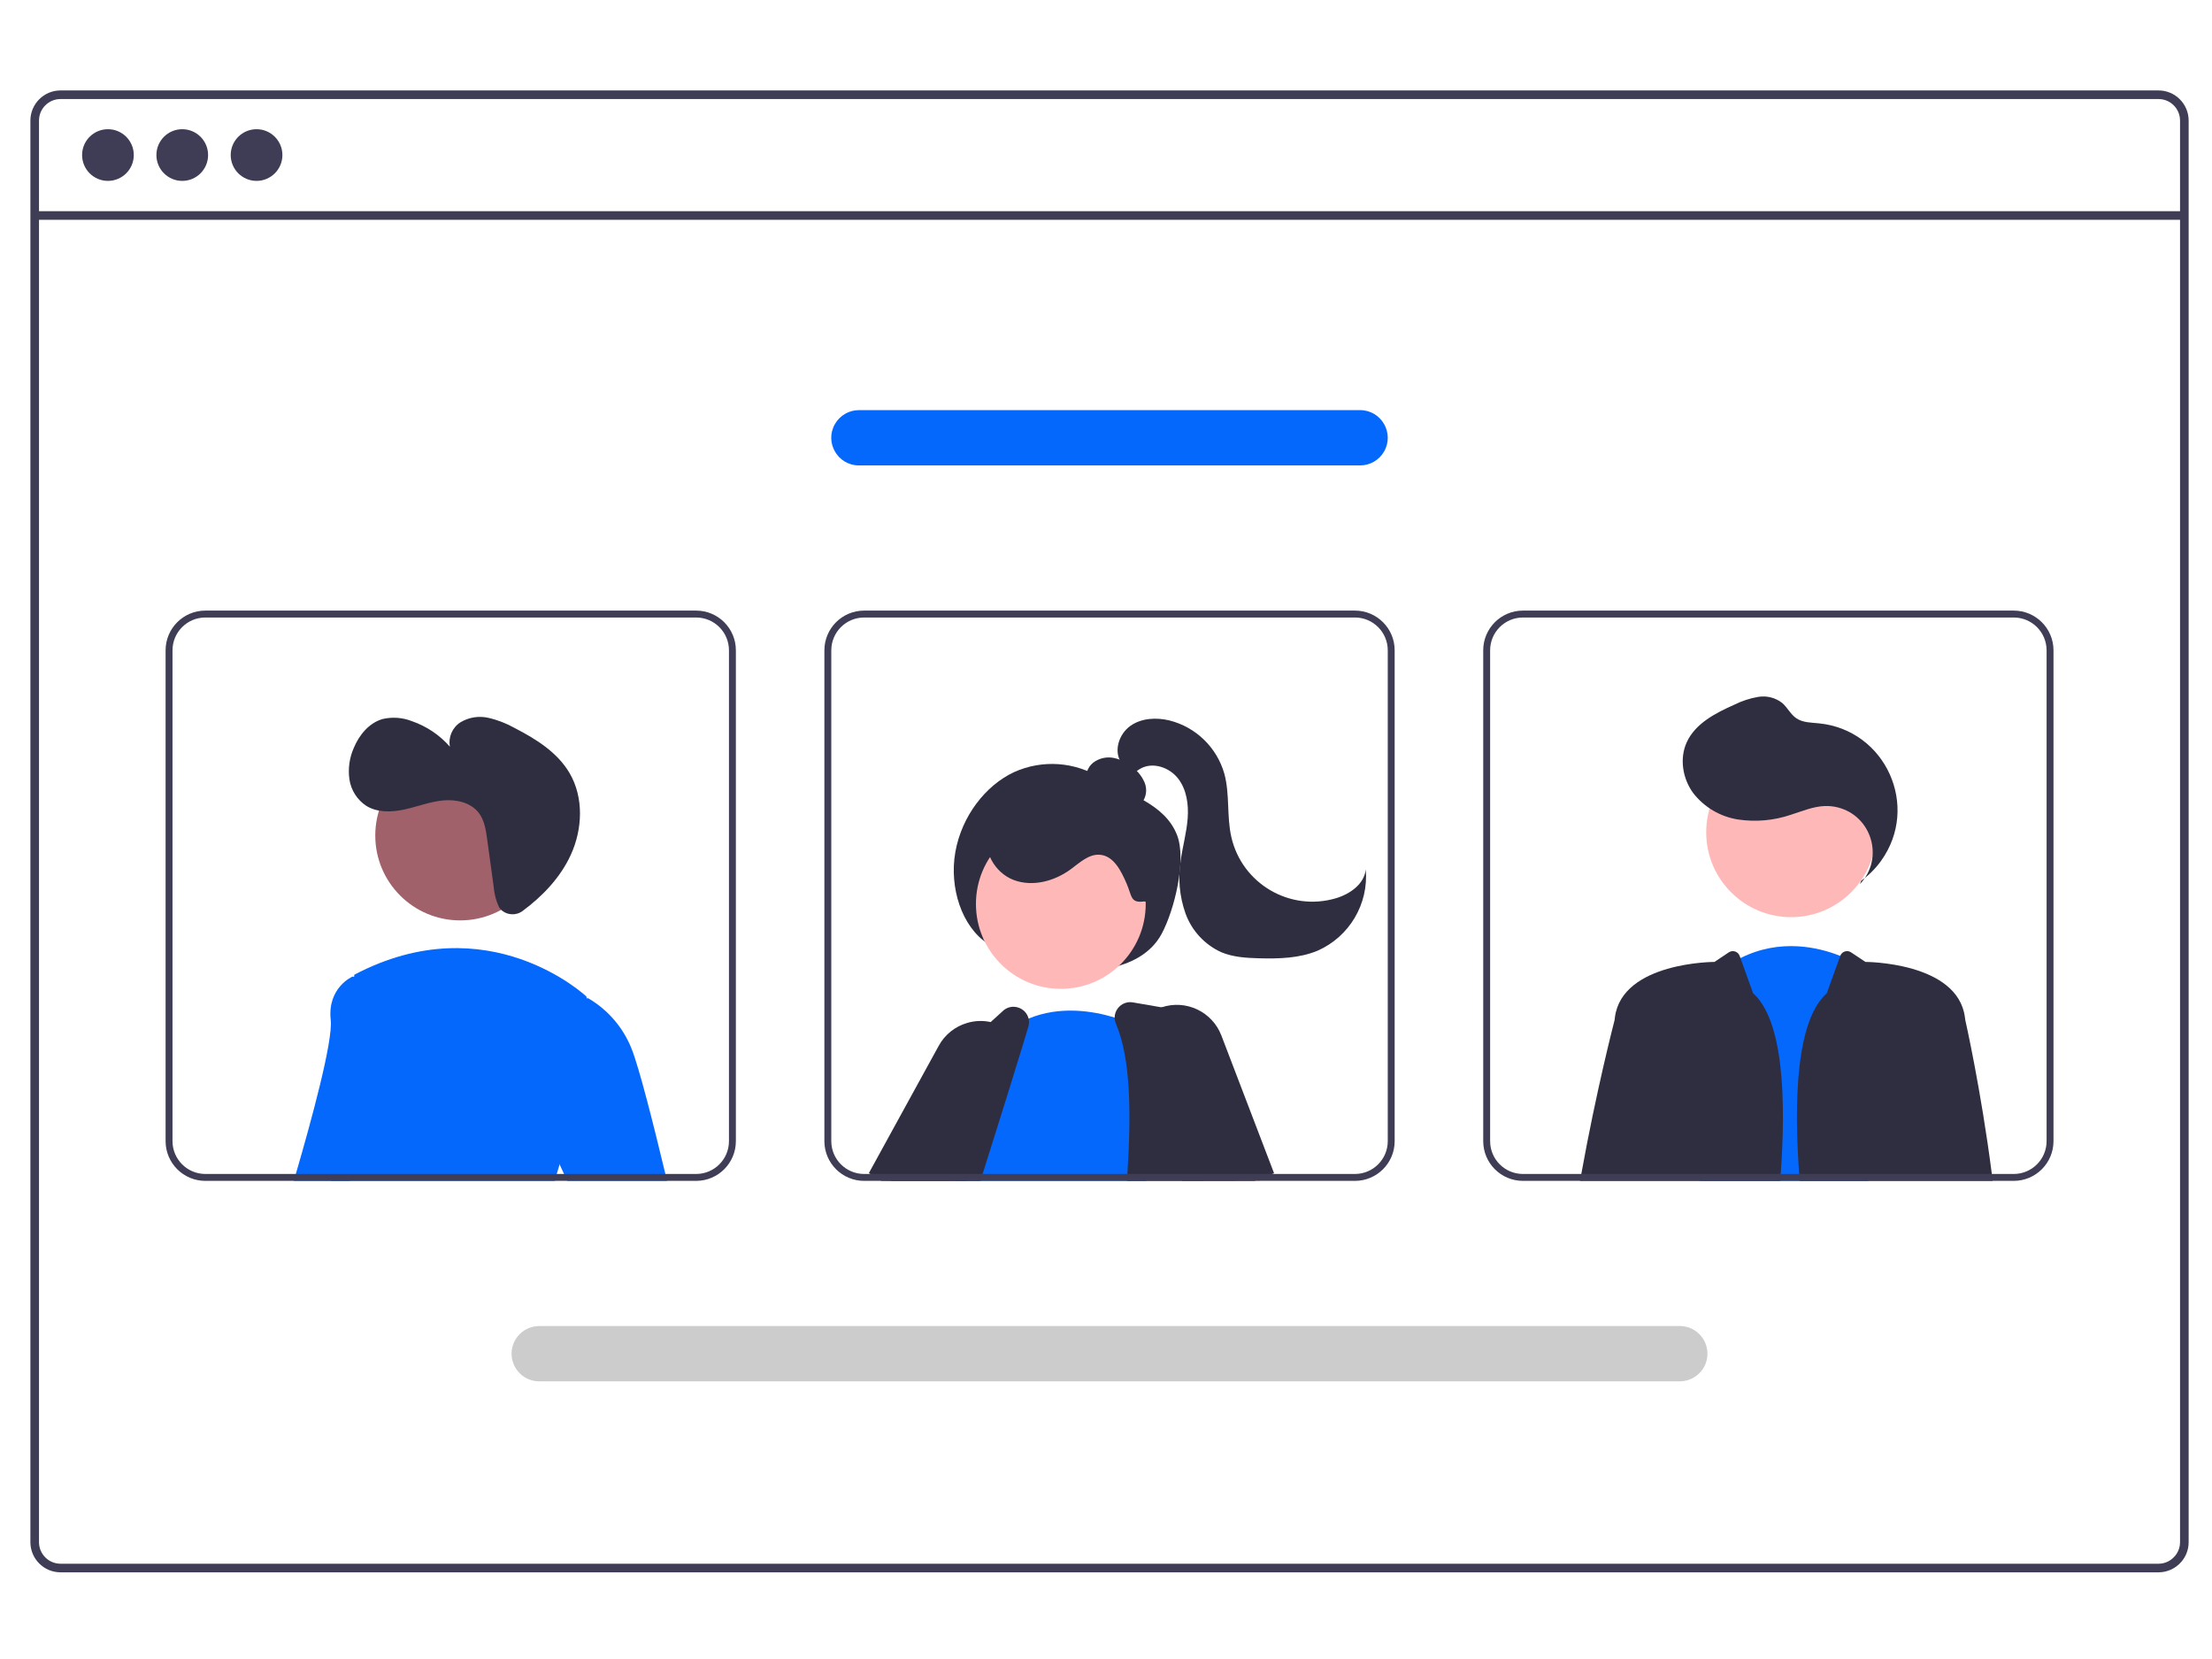 <?xml version="1.0" encoding="UTF-8" standalone="no" ?>
<!DOCTYPE svg PUBLIC "-//W3C//DTD SVG 1.1//EN" "http://www.w3.org/Graphics/SVG/1.1/DTD/svg11.dtd">
<svg xmlns="http://www.w3.org/2000/svg" xmlns:xlink="http://www.w3.org/1999/xlink" version="1.1" width="640" height="480" viewBox="0 0 640 480" xml:space="preserve">
<desc>Created with Fabric.js 3.6.3</desc>
<defs>
</defs>
<g transform="matrix(1 0 0 1 320.23 330.58)"  >
<g style=""   >
		<g transform="matrix(1 0 0 1 0.79 -90.04)"  >
<path style="stroke: none; stroke-width: 1; stroke-dasharray: none; stroke-linecap: butt; stroke-dashoffset: 0; stroke-linejoin: miter; stroke-miterlimit: 4; fill: rgb(63,61,86); fill-rule: nonzero; opacity: 1;"  transform=" translate(-313.02, -217.04)" d="M 616.514 2.664 L 9.514 2.664 C 4.7 2.669 0.799 6.57 0.795 11.384 L 0.795 422.704 C 0.799 427.518 4.7 431.42 9.514 431.424 L 616.514 431.424 C 619.066 431.424 621.489 430.306 623.145 428.364 C 623.214 428.289 623.277 428.209 623.335 428.124 C 623.855 427.488 624.277 426.776 624.585 426.014 C 625.023 424.966 625.248 423.84 625.244 422.704 L 625.244 11.384 C 625.239 6.567 621.332 2.664 616.514 2.664 Z M 622.754 422.704 C 622.755 423.921 622.397 425.111 621.724 426.124 C 621.126 427.016 620.315 427.745 619.364 428.244 C 618.483 428.699 617.506 428.936 616.514 428.934 L 9.514 428.934 C 6.075 428.93 3.288 426.143 3.284 422.704 L 3.284 11.384 C 3.288 7.945 6.075 5.158 9.514 5.154 L 616.514 5.154 C 619.957 5.154 622.749 7.942 622.754 11.384 L 622.754 422.704 Z" stroke-linecap="round" />
</g>
		<g transform="matrix(1 0 0 1 0.79 -268.23)"  >
<rect style="stroke: none; stroke-width: 1; stroke-dasharray: none; stroke-linecap: butt; stroke-dashoffset: 0; stroke-linejoin: miter; stroke-miterlimit: 4; fill: rgb(63,61,86); fill-rule: nonzero; opacity: 1;"  x="-310.98" y="-1.245" rx="0" ry="0" width="621.96" height="2.49" />
</g>
		<g transform="matrix(1 0 0 1 -289 -285.72)"  >
<circle style="stroke: none; stroke-width: 1; stroke-dasharray: none; stroke-linecap: butt; stroke-dashoffset: 0; stroke-linejoin: miter; stroke-miterlimit: 4; fill: rgb(63,61,86); fill-rule: nonzero; opacity: 1;"  cx="0" cy="0" r="7.478" />
</g>
		<g transform="matrix(1 0 0 1 -267.5 -285.72)"  >
<circle style="stroke: none; stroke-width: 1; stroke-dasharray: none; stroke-linecap: butt; stroke-dashoffset: 0; stroke-linejoin: miter; stroke-miterlimit: 4; fill: rgb(63,61,86); fill-rule: nonzero; opacity: 1;"  cx="0" cy="0" r="7.478" />
</g>
		<g transform="matrix(1 0 0 1 -246 -285.72)"  >
<circle style="stroke: none; stroke-width: 1; stroke-dasharray: none; stroke-linecap: butt; stroke-dashoffset: 0; stroke-linejoin: miter; stroke-miterlimit: 4; fill: rgb(63,61,86); fill-rule: nonzero; opacity: 1;"  cx="0" cy="0" r="7.478" />
</g>
		<g transform="matrix(1 0 0 1 -11.47 -79.55)"  >
<path style="stroke: none; stroke-width: 1; stroke-dasharray: none; stroke-linecap: butt; stroke-dashoffset: 0; stroke-linejoin: miter; stroke-miterlimit: 4; fill: rgb(47,46,65); fill-rule: nonzero; opacity: 1;"  transform=" translate(-300.75, -227.54)" d="M 277.772 249.534 C 270.292 244.666 266.572 233.351 268.405 223.003 C 270.237 212.655 277.139 203.742 285.412 199.898 C 293.588 196.213 303.068 196.887 310.64 201.691 C 318.227 206.331 328.957 208.872 332.56 218.154 C 335.329 225.287 331.817 239.771 328.091 246.7 C 324.87 252.688 318.75 255.427 313 256.617 C 300.128 259.242 286.751 256.155 276.331 248.156 L 277.772 249.534 Z" stroke-linecap="round" />
</g>
		<g transform="matrix(1 0 0 1 -51.13 1.43)"  >
<polygon style="stroke: none; stroke-width: 1; stroke-dasharray: none; stroke-linecap: butt; stroke-dashoffset: 0; stroke-linejoin: miter; stroke-miterlimit: 4; fill: rgb(255,184,184); fill-rule: nonzero; opacity: 1;"  points="12.77,-4.01 6.8,6.29 6,7.65 4.86,9.65 -12.78,9.65 -11.59,7.65 -8.5,2.46 -1.32,-9.66 6.81,-6.41 12.77,-4.01 " />
</g>
		<g transform="matrix(1 0 0 1 -45.76 -12.05)"  >
<path style="stroke: none; stroke-width: 1; stroke-dasharray: none; stroke-linecap: butt; stroke-dashoffset: 0; stroke-linejoin: miter; stroke-miterlimit: 4; fill: rgb(47,46,65); fill-rule: nonzero; opacity: 1;"  transform=" translate(-266.46, -295.03)" d="M 247.001 318.164 L 243.781 316.164 L 243.381 315.914 L 263.591 279.084 C 265.346 275.864 268.317 273.481 271.841 272.464 C 274.043 271.808 276.376 271.722 278.621 272.214 C 279.93 272.491 281.191 272.963 282.361 273.614 C 282.842 273.878 283.306 274.172 283.751 274.494 C 285.46 275.692 286.864 277.275 287.851 279.114 C 290.242 283.498 290.081 288.832 287.431 293.064 L 279.641 305.514 L 272.981 316.164 L 271.731 318.164 L 247.001 318.164 L 247.001 318.164 Z" stroke-linecap="round" />
</g>
		<g transform="matrix(1 0 0 1 -13.3 -69.04)"  >
<circle style="stroke: none; stroke-width: 1; stroke-dasharray: none; stroke-linecap: butt; stroke-dashoffset: 0; stroke-linejoin: miter; stroke-miterlimit: 4; fill: rgb(255,184,184); fill-rule: nonzero; opacity: 1;"  cx="0" cy="0" r="24.561" />
</g>
		<g transform="matrix(1 0 0 1 -16.82 -13.55)"  >
<path style="stroke: none; stroke-width: 1; stroke-dasharray: none; stroke-linecap: butt; stroke-dashoffset: 0; stroke-linejoin: miter; stroke-miterlimit: 4; fill: rgb(5,104,253); fill-rule: nonzero; opacity: 1;"  transform=" translate(-295.4, -293.54)" d="M 323.581 318.164 L 268.371 318.164 L 268.621 317.454 C 268.481 317.024 268.351 316.594 268.231 316.164 C 268.101 315.714 267.99 315.254 267.891 314.804 C 266.994 310.618 266.997 306.289 267.901 302.104 C 270.951 287.124 283.121 274.954 283.121 274.954 C 283.331 274.794 283.541 274.644 283.751 274.494 C 285.561 273.169 287.525 272.067 289.601 271.214 C 298.641 267.464 308.121 268.974 314.49 270.914 C 316.709 271.585 318.877 272.41 320.981 273.384 C 321.72 273.734 322.121 273.954 322.121 273.954 L 322.751 293.164 L 323.51 316.164 L 323.581 318.164 Z" stroke-linecap="round" />
</g>
		<g transform="matrix(1 0 0 1 19.79 -14.77)"  >
<path style="stroke: none; stroke-width: 1; stroke-dasharray: none; stroke-linecap: butt; stroke-dashoffset: 0; stroke-linejoin: miter; stroke-miterlimit: 4; fill: rgb(47,46,65); fill-rule: nonzero; opacity: 1;"  transform=" translate(-332.01, -292.31)" d="M 349.121 316.164 L 344.901 294.704 L 340.641 273.064 C 340.277 271.235 338.827 269.817 336.99 269.494 L 328.07 267.954 L 319.771 266.524 C 318.139 266.23 316.479 266.866 315.461 268.174 C 314.837 268.952 314.495 269.918 314.49 270.914 C 314.491 271.53 314.617 272.139 314.861 272.704 C 319.191 282.804 319.271 298.794 318.171 316.164 C 318.121 316.824 318.081 317.494 318.03 318.164 L 349.521 318.164 L 349.121 316.164 Z" stroke-linecap="round" />
</g>
		<g transform="matrix(1 0 0 1 -42.45 -14.1)"  >
<path style="stroke: none; stroke-width: 1; stroke-dasharray: none; stroke-linecap: butt; stroke-dashoffset: 0; stroke-linejoin: miter; stroke-miterlimit: 4; fill: rgb(47,46,65); fill-rule: nonzero; opacity: 1;"  transform=" translate(-269.77, -292.98)" d="M 289.601 271.214 C 288.804 268.056 285.032 266.748 282.451 268.734 L 278.621 272.214 L 262.941 286.494 C 262.452 286.933 262.069 287.476 261.82 288.084 C 260.05 292.314 256.601 300.664 252.59 310.974 C 251.941 312.654 251.271 314.384 250.581 316.164 C 250.34 316.824 250.081 317.494 249.82 318.164 L 275.661 318.164 C 275.871 317.494 276.081 316.824 276.291 316.164 C 277.441 312.534 278.561 308.974 279.641 305.514 C 282.8 295.464 285.651 286.334 287.851 279.114 C 288.461 277.114 289.017 275.268 289.521 273.574 C 289.756 272.808 289.783 271.994 289.601 271.214 Z" stroke-linecap="round" />
</g>
		<g transform="matrix(1 0 0 1 32.75 -1.09)"  >
<polygon style="stroke: none; stroke-width: 1; stroke-dasharray: none; stroke-linecap: butt; stroke-dashoffset: 0; stroke-linejoin: miter; stroke-miterlimit: 4; fill: rgb(255,184,184); fill-rule: nonzero; opacity: 1;"  points="9.95,12.16 11.63,12.16 11.39,11.6 10.78,10.16 1.38,-12.17 -0.06,-11.3 -11.63,-4.31 -5.69,10.16 -4.88,12.16 4.56,12.16 9.95,12.16 " />
</g>
		<g transform="matrix(1 0 0 1 27.41 -14.38)"  >
<path style="stroke: none; stroke-width: 1; stroke-dasharray: none; stroke-linecap: butt; stroke-dashoffset: 0; stroke-linejoin: miter; stroke-miterlimit: 4; fill: rgb(47,46,65); fill-rule: nonzero; opacity: 1;"  transform=" translate(-339.63, -292.7)" d="M 345.381 276.124 C 342.735 269.199 335.098 265.595 328.07 267.954 C 327.638 268.097 327.214 268.264 326.8 268.454 C 324.431 269.511 322.413 271.221 320.981 273.384 C 320.396 274.248 319.916 275.178 319.55 276.154 C 318.24 279.578 318.351 283.383 319.861 286.724 L 322.751 293.164 L 333.091 316.164 L 333.99 318.164 L 354.921 318.164 L 356.361 317.604 L 360.101 316.164 L 360.621 315.964 L 345.381 276.124 Z" stroke-linecap="round" />
</g>
		<g transform="matrix(1 0 0 1 2.71 -104.25)"  >
<path style="stroke: none; stroke-width: 1; stroke-dasharray: none; stroke-linecap: butt; stroke-dashoffset: 0; stroke-linejoin: miter; stroke-miterlimit: 4; fill: rgb(47,46,65); fill-rule: nonzero; opacity: 1;"  transform=" translate(-314.94, -202.83)" d="M 318.215 209.836 C 319.975 210.364 321.87 209.644 322.837 208.082 C 323.74 206.512 323.864 204.613 323.175 202.939 C 322.478 201.289 321.38 199.84 319.98 198.724 C 318.39 197.285 316.455 196.283 314.362 195.816 C 312.247 195.361 310.039 195.846 308.31 197.146 C 306.593 198.504 305.871 200.767 306.484 202.869 C 307.12 204.713 308.842 205.949 310.563 206.869 C 313.976 208.691 317.739 209.761 321.601 210.007 L 318.215 209.836 Z" stroke-linecap="round" />
</g>
		<g transform="matrix(1 0 0 1 -9.72 -83.76)"  >
<path style="stroke: none; stroke-width: 1; stroke-dasharray: none; stroke-linecap: butt; stroke-dashoffset: 0; stroke-linejoin: miter; stroke-miterlimit: 4; fill: rgb(47,46,65); fill-rule: nonzero; opacity: 1;"  transform=" translate(-302.5, -223.32)" d="M 322.993 237.311 C 319.044 237.855 319.551 235.846 317.97 232.187 C 316.388 228.528 314.271 224.184 310.302 223.814 C 307.05 223.51 304.37 226.11 301.735 228.041 C 297.039 231.482 290.71 233.167 285.266 231.102 C 279.822 229.038 276.039 222.55 278.105 217.106 C 279.404 214.068 281.905 211.704 285.011 210.577 C 288.094 209.481 291.369 209.026 294.634 209.24 C 301.896 209.472 309.018 211.296 315.498 214.581 C 319.97 216.853 324.324 220.104 326.02 224.825 C 327.717 229.546 328.833 236.18 323.982 237.457 L 322.993 237.311 Z" stroke-linecap="round" />
</g>
		<g transform="matrix(1 0 0 1 38.53 -87.96)"  >
<path style="stroke: none; stroke-width: 1; stroke-dasharray: none; stroke-linecap: butt; stroke-dashoffset: 0; stroke-linejoin: miter; stroke-miterlimit: 4; fill: rgb(47,46,65); fill-rule: nonzero; opacity: 1;"  transform=" translate(-350.76, -219.12)" d="M 316.196 196.851 C 314.245 193.454 315.856 188.793 319.049 186.523 C 322.243 184.253 326.527 184.03 330.338 184.94 C 338.008 186.873 344.067 192.746 346.238 200.352 C 347.855 206.293 346.893 212.674 348.263 218.677 C 351.346 232.192 365.185 240.308 378.485 236.403 C 382.587 235.198 386.756 232.27 387.159 228.013 C 388.03 238.034 382.432 247.498 373.232 251.562 C 367.947 253.767 362.051 253.911 356.327 253.764 C 352.596 253.668 348.78 253.443 345.339 252 C 340.528 249.806 336.804 245.768 335.005 240.796 C 333.253 235.849 332.78 230.54 333.63 225.361 C 334.193 221.333 335.313 217.385 335.627 213.329 C 335.94 209.274 335.346 204.944 332.846 201.735 C 330.346 198.527 325.57 196.888 322.015 198.865 C 320.587 199.66 319.434 200.958 317.882 201.471 C 316.33 201.984 314.13 201.082 314.271 199.454 L 316.196 196.851 Z" stroke-linecap="round" />
</g>
		<g transform="matrix(1 0 0 1 195.92 -22.88)"  >
<path style="stroke: none; stroke-width: 1; stroke-dasharray: none; stroke-linecap: butt; stroke-dashoffset: 0; stroke-linejoin: miter; stroke-miterlimit: 4; fill: rgb(5,104,253); fill-rule: nonzero; opacity: 1;"  transform=" translate(-508.14, -284.21)" d="M 483.8 318.164 L 483.99 316.164 L 489.631 257.484 C 491.479 256.037 493.466 254.774 495.561 253.714 C 507.171 247.864 518.371 250.664 524.43 253.084 C 526.036 253.713 527.588 254.472 529.071 255.354 L 532.371 316.164 L 532.481 318.164 L 483.8 318.164 Z" stroke-linecap="round" />
</g>
		<g transform="matrix(1 0 0 1 197.99 -89.78)"  >
<circle style="stroke: none; stroke-width: 1; stroke-dasharray: none; stroke-linecap: butt; stroke-dashoffset: 0; stroke-linejoin: miter; stroke-miterlimit: 4; fill: rgb(255,184,184); fill-rule: nonzero; opacity: 1;"  cx="0" cy="0" r="24.561" />
</g>
		<g transform="matrix(1 0 0 1 197.71 -101.94)"  >
<path style="stroke: none; stroke-width: 1; stroke-dasharray: none; stroke-linecap: butt; stroke-dashoffset: 0; stroke-linejoin: miter; stroke-miterlimit: 4; fill: rgb(47,46,65); fill-rule: nonzero; opacity: 1;"  transform=" translate(-509.93, -205.15)" d="M 530.142 232.282 C 537.225 224.816 533.57 212.481 523.563 210.079 C 522.396 209.799 521.196 209.678 519.996 209.718 C 516.6 209.831 513.4 211.221 510.158 212.241 C 505.246 213.912 500.005 214.384 494.873 213.618 C 489.711 212.816 485.052 210.065 481.857 205.932 C 478.818 201.755 477.871 195.963 480.017 191.265 C 482.496 185.841 488.285 182.853 493.731 180.425 C 495.927 179.325 498.273 178.555 500.693 178.137 C 503.145 177.73 505.655 178.363 507.62 179.883 C 509.15 181.2 510.047 183.178 511.713 184.319 C 513.587 185.603 516.022 185.569 518.283 185.796 C 537.589 187.728 547.564 209.835 536.237 225.588 C 534.645 227.802 532.705 229.743 530.491 231.336 L 530.142 232.282 Z" stroke-linecap="round" />
</g>
		<g transform="matrix(1 0 0 1 166.28 -22.15)"  >
<path style="stroke: none; stroke-width: 1; stroke-dasharray: none; stroke-linecap: butt; stroke-dashoffset: 0; stroke-linejoin: miter; stroke-miterlimit: 4; fill: rgb(47,46,65); fill-rule: nonzero; opacity: 1;"  transform=" translate(-478.5, -284.93)" d="M 499.22 263.874 L 495.561 253.714 L 495.332 253.081 C 494.869 251.796 493.322 251.286 492.186 252.044 L 488.03 254.814 C 488.03 254.814 461.381 254.814 459.24 270.804 C 459.211 271.054 459.171 271.334 459.141 271.634 C 459.139 271.648 459.136 271.661 459.131 271.674 C 458.861 272.724 453.831 292.164 449.51 316.164 C 449.391 316.824 449.271 317.494 449.151 318.164 L 507.061 318.164 L 507.061 318.164 C 508.945 294.055 507.891 271.639 499.22 263.874 Z" stroke-linecap="round" />
</g>
		<g transform="matrix(1 0 0 1 228 -22.15)"  >
<path style="stroke: none; stroke-width: 1; stroke-dasharray: none; stroke-linecap: butt; stroke-dashoffset: 0; stroke-linejoin: miter; stroke-miterlimit: 4; fill: rgb(47,46,65); fill-rule: nonzero; opacity: 1;"  transform=" translate(-540.23, -284.93)" d="M 568.3 316.164 C 565.141 291.544 560.621 271.634 560.621 271.634 C 560.581 271.334 560.541 271.054 560.51 270.804 C 558.381 254.814 531.731 254.814 531.731 254.814 L 527.578 252.046 C 526.44 251.287 524.893 251.798 524.43 253.084 L 520.541 263.874 C 511.87 271.639 510.816 294.055 512.7 318.163 L 512.701 318.164 L 568.55 318.164 C 568.47 317.494 568.381 316.824 568.3 316.164 Z" stroke-linecap="round" />
</g>
		<g transform="matrix(1 0 0 1 -224.11 -18.47)"  >
<path style="stroke: none; stroke-width: 1; stroke-dasharray: none; stroke-linecap: butt; stroke-dashoffset: 0; stroke-linejoin: miter; stroke-miterlimit: 4; fill: rgb(5,104,253); fill-rule: nonzero; opacity: 1;"  transform=" translate(-88.11, -288.61)" d="M 99.22 260.104 L 93.28 316.164 L 93.07 318.164 L 77.001 318.164 C 77.191 317.514 77.381 316.844 77.581 316.164 C 82.141 300.524 88.351 277.694 87.68 271.644 C 86.631 262.204 93.981 259.054 93.981 259.054 L 94.441 259.144 L 99.22 260.104 Z" stroke-linecap="round" />
</g>
		<g transform="matrix(1 0 0 1 -187.09 -88.84)"  >
<circle style="stroke: none; stroke-width: 1; stroke-dasharray: none; stroke-linecap: butt; stroke-dashoffset: 0; stroke-linejoin: miter; stroke-miterlimit: 4; fill: rgb(160,97,106); fill-rule: nonzero; opacity: 1;"  cx="0" cy="0" r="24.561" />
</g>
		<g transform="matrix(1 0 0 1 -186.93 -22.59)"  >
<path style="stroke: none; stroke-width: 1; stroke-dasharray: none; stroke-linecap: butt; stroke-dashoffset: 0; stroke-linejoin: miter; stroke-miterlimit: 4; fill: rgb(5,104,253); fill-rule: nonzero; opacity: 1;"  transform=" translate(-125.29, -284.49)" d="M 156.93 306.264 C 155.692 308.548 154.677 310.945 153.901 313.424 C 153.611 314.304 153.331 315.224 153.071 316.164 C 152.881 316.814 152.711 317.484 152.541 318.164 L 87.76 318.164 C 87.851 317.504 87.93 316.834 88.021 316.164 C 91.331 290.014 94.01 263.474 94.441 259.144 C 94.481 258.734 94.501 258.524 94.501 258.524 C 133.32 238.064 161.651 264.824 161.651 264.824 C 161.651 264.824 161.691 265.014 161.751 265.384 C 162.371 269.124 165.53 290.964 156.93 306.264 Z" stroke-linecap="round" />
</g>
		<g transform="matrix(1 0 0 1 -144.94 -15.35)"  >
<path style="stroke: none; stroke-width: 1; stroke-dasharray: none; stroke-linecap: butt; stroke-dashoffset: 0; stroke-linejoin: miter; stroke-miterlimit: 4; fill: rgb(5,104,253); fill-rule: nonzero; opacity: 1;"  transform=" translate(-167.28, -291.74)" d="M 153.901 313.424 L 149.581 304.164 L 150.631 267.444 L 161.751 265.384 L 162.141 265.314 C 167.889 268.655 172.336 273.844 174.76 280.034 C 176.921 285.434 181.03 301.674 184.501 316.164 C 184.661 316.834 184.82 317.504 184.981 318.164 L 156.111 318.164 L 155.18 316.164 L 153.901 313.424 Z" stroke-linecap="round" />
</g>
		<g transform="matrix(1 0 0 1 -189.82 -71.42)"  >
<path style="stroke: none; stroke-width: 1; stroke-dasharray: none; stroke-linecap: butt; stroke-dashoffset: 0; stroke-linejoin: miter; stroke-miterlimit: 4; fill: rgb(63,61,86); fill-rule: nonzero; opacity: 1;"  transform=" translate(-122.4, -235.66)" d="M 193.411 153.164 L 51.391 153.164 C 45.048 153.172 39.908 158.312 39.901 164.654 L 39.901 306.674 C 39.908 313.017 45.048 318.157 51.391 318.164 L 193.411 318.164 C 199.755 318.16 204.897 313.018 204.901 306.674 L 204.901 164.654 C 204.897 158.31 199.755 153.168 193.411 153.164 Z M 202.901 306.674 C 202.896 311.913 198.65 316.16 193.411 316.164 L 51.391 316.164 C 46.153 316.156 41.909 311.912 41.901 306.674 L 41.901 164.654 C 41.909 159.416 46.153 155.172 51.391 155.164 L 193.411 155.164 C 198.65 155.169 202.896 159.415 202.901 164.654 L 202.901 306.674 Z M 93.28 316.164 L 93.07 318.164 L 152.541 318.164 C 152.711 317.484 152.881 316.814 153.07 316.164 L 93.28 316.164 Z" stroke-linecap="round" />
</g>
		<g transform="matrix(1 0 0 1 0.79 -71.42)"  >
<path style="stroke: none; stroke-width: 1; stroke-dasharray: none; stroke-linecap: butt; stroke-dashoffset: 0; stroke-linejoin: miter; stroke-miterlimit: 4; fill: rgb(63,61,86); fill-rule: nonzero; opacity: 1;"  transform=" translate(-313.01, -235.66)" d="M 384.021 153.164 L 242.001 153.164 C 235.658 153.172 230.518 158.312 230.51 164.654 L 230.51 306.674 C 230.518 313.017 235.658 318.157 242.001 318.164 L 384.021 318.164 C 390.365 318.16 395.506 313.018 395.51 306.674 L 395.51 164.654 C 395.506 158.31 390.365 153.168 384.021 153.164 Z M 393.51 306.674 C 393.506 311.913 389.26 316.16 384.021 316.164 L 242.001 316.164 C 236.763 316.156 232.518 311.912 232.51 306.674 L 232.51 164.654 C 232.518 159.416 236.763 155.172 242.001 155.164 L 384.021 155.164 C 389.26 155.169 393.506 159.415 393.51 164.654 L 393.51 306.674 Z M 268.231 316.164 C 268.351 316.594 268.481 317.024 268.621 317.454 L 268.371 318.164 L 318.03 318.164 C 318.081 317.494 318.121 316.824 318.171 316.164 L 268.231 316.164 Z" stroke-linecap="round" />
</g>
		<g transform="matrix(1 0 0 1 191.41 -71.42)"  >
<path style="stroke: none; stroke-width: 1; stroke-dasharray: none; stroke-linecap: butt; stroke-dashoffset: 0; stroke-linejoin: miter; stroke-miterlimit: 4; fill: rgb(63,61,86); fill-rule: nonzero; opacity: 1;"  transform=" translate(-503.63, -235.66)" d="M 574.641 153.164 L 432.621 153.164 C 426.277 153.168 421.135 158.31 421.131 164.654 L 421.131 306.674 C 421.135 313.018 426.277 318.16 432.621 318.164 L 574.641 318.164 C 580.983 318.156 586.123 313.017 586.131 306.674 L 586.131 164.654 C 586.123 158.312 580.983 153.172 574.641 153.164 Z M 584.131 306.674 C 584.123 311.912 579.879 316.156 574.641 316.164 L 432.621 316.164 C 427.381 316.16 423.135 311.914 423.131 306.674 L 423.131 164.654 C 423.135 159.415 427.381 155.168 432.621 155.164 L 574.641 155.164 C 579.879 155.172 584.123 159.416 584.131 164.654 L 584.131 306.674 Z M 507.211 316.164 C 507.161 316.824 507.111 317.494 507.061 318.164 L 550.151 318.164 C 550.231 317.504 550.32 316.834 550.401 316.164 L 507.211 316.164 Z" stroke-linecap="round" />
</g>
		<g transform="matrix(1 0 0 1 0.79 61.08)"  >
<path style="stroke: none; stroke-width: 1; stroke-dasharray: none; stroke-linecap: butt; stroke-dashoffset: 0; stroke-linejoin: miter; stroke-miterlimit: 4; fill: rgb(204,204,204); fill-rule: nonzero; opacity: 1;"  transform=" translate(-313.02, -368.16)" d="M 478.016 376.164 L 148.016 376.164 C 141.857 376.164 138.008 369.498 141.087 364.164 C 142.516 361.689 145.157 360.164 148.016 360.164 L 478.016 360.164 C 484.174 360.164 488.023 366.831 484.944 372.164 C 483.515 374.639 480.874 376.164 478.016 376.164 Z" stroke-linecap="round" />
</g>
		<g transform="matrix(1 0 0 1 0.79 -203.92)"  >
<path style="stroke: none; stroke-width: 1; stroke-dasharray: none; stroke-linecap: butt; stroke-dashoffset: 0; stroke-linejoin: miter; stroke-miterlimit: 4; fill: rgb(5,104,253); fill-rule: nonzero; opacity: 1;"  transform=" translate(-313.02, -103.16)" d="M 385.516 111.164 L 240.516 111.164 C 234.357 111.164 230.508 104.498 233.587 99.164 C 235.016 96.689 237.657 95.164 240.516 95.164 L 385.516 95.164 C 391.674 95.164 395.523 101.831 392.444 107.164 C 391.015 109.639 388.374 111.164 385.516 111.164 Z" stroke-linecap="round" />
</g>
		<g transform="matrix(1 0 0 1 -185.86 -94.6)"  >
<path style="stroke: none; stroke-width: 1; stroke-dasharray: none; stroke-linecap: butt; stroke-dashoffset: 0; stroke-linejoin: miter; stroke-miterlimit: 4; fill: rgb(47,46,65); fill-rule: nonzero; opacity: 1;"  transform=" translate(-126.36, -212.48)" d="M 136.885 239.638 C 138.605 241.334 141.309 241.507 143.231 240.045 C 149.02 235.754 154.101 230.413 157.109 223.898 C 160.555 216.433 160.939 207.273 156.784 200.178 C 153.272 194.18 147.07 190.31 140.889 187.132 C 138.489 185.777 135.903 184.781 133.215 184.174 C 130.498 183.575 127.654 184.033 125.263 185.457 C 122.87 186.958 121.639 189.772 122.163 192.548 C 119.194 189.16 115.391 186.607 111.131 185.142 C 108.448 184.093 105.511 183.88 102.705 184.532 C 98.783 185.644 95.919 189.129 94.353 192.894 C 93.086 195.757 92.649 198.919 93.09 202.019 C 93.56 205.138 95.33 207.912 97.961 209.653 C 101.204 211.66 105.342 211.515 109.066 210.695 C 112.791 209.876 116.396 208.45 120.193 208.089 C 123.989 207.729 128.217 208.675 130.528 211.709 C 132.155 213.846 132.573 216.638 132.938 219.298 L 134.838 233.138 C 134.993 235.14 135.504 237.098 136.347 238.92 C 136.493 239.183 136.674 239.424 136.885 239.638 Z" stroke-linecap="round" />
</g>
</g>
</g>
</svg>